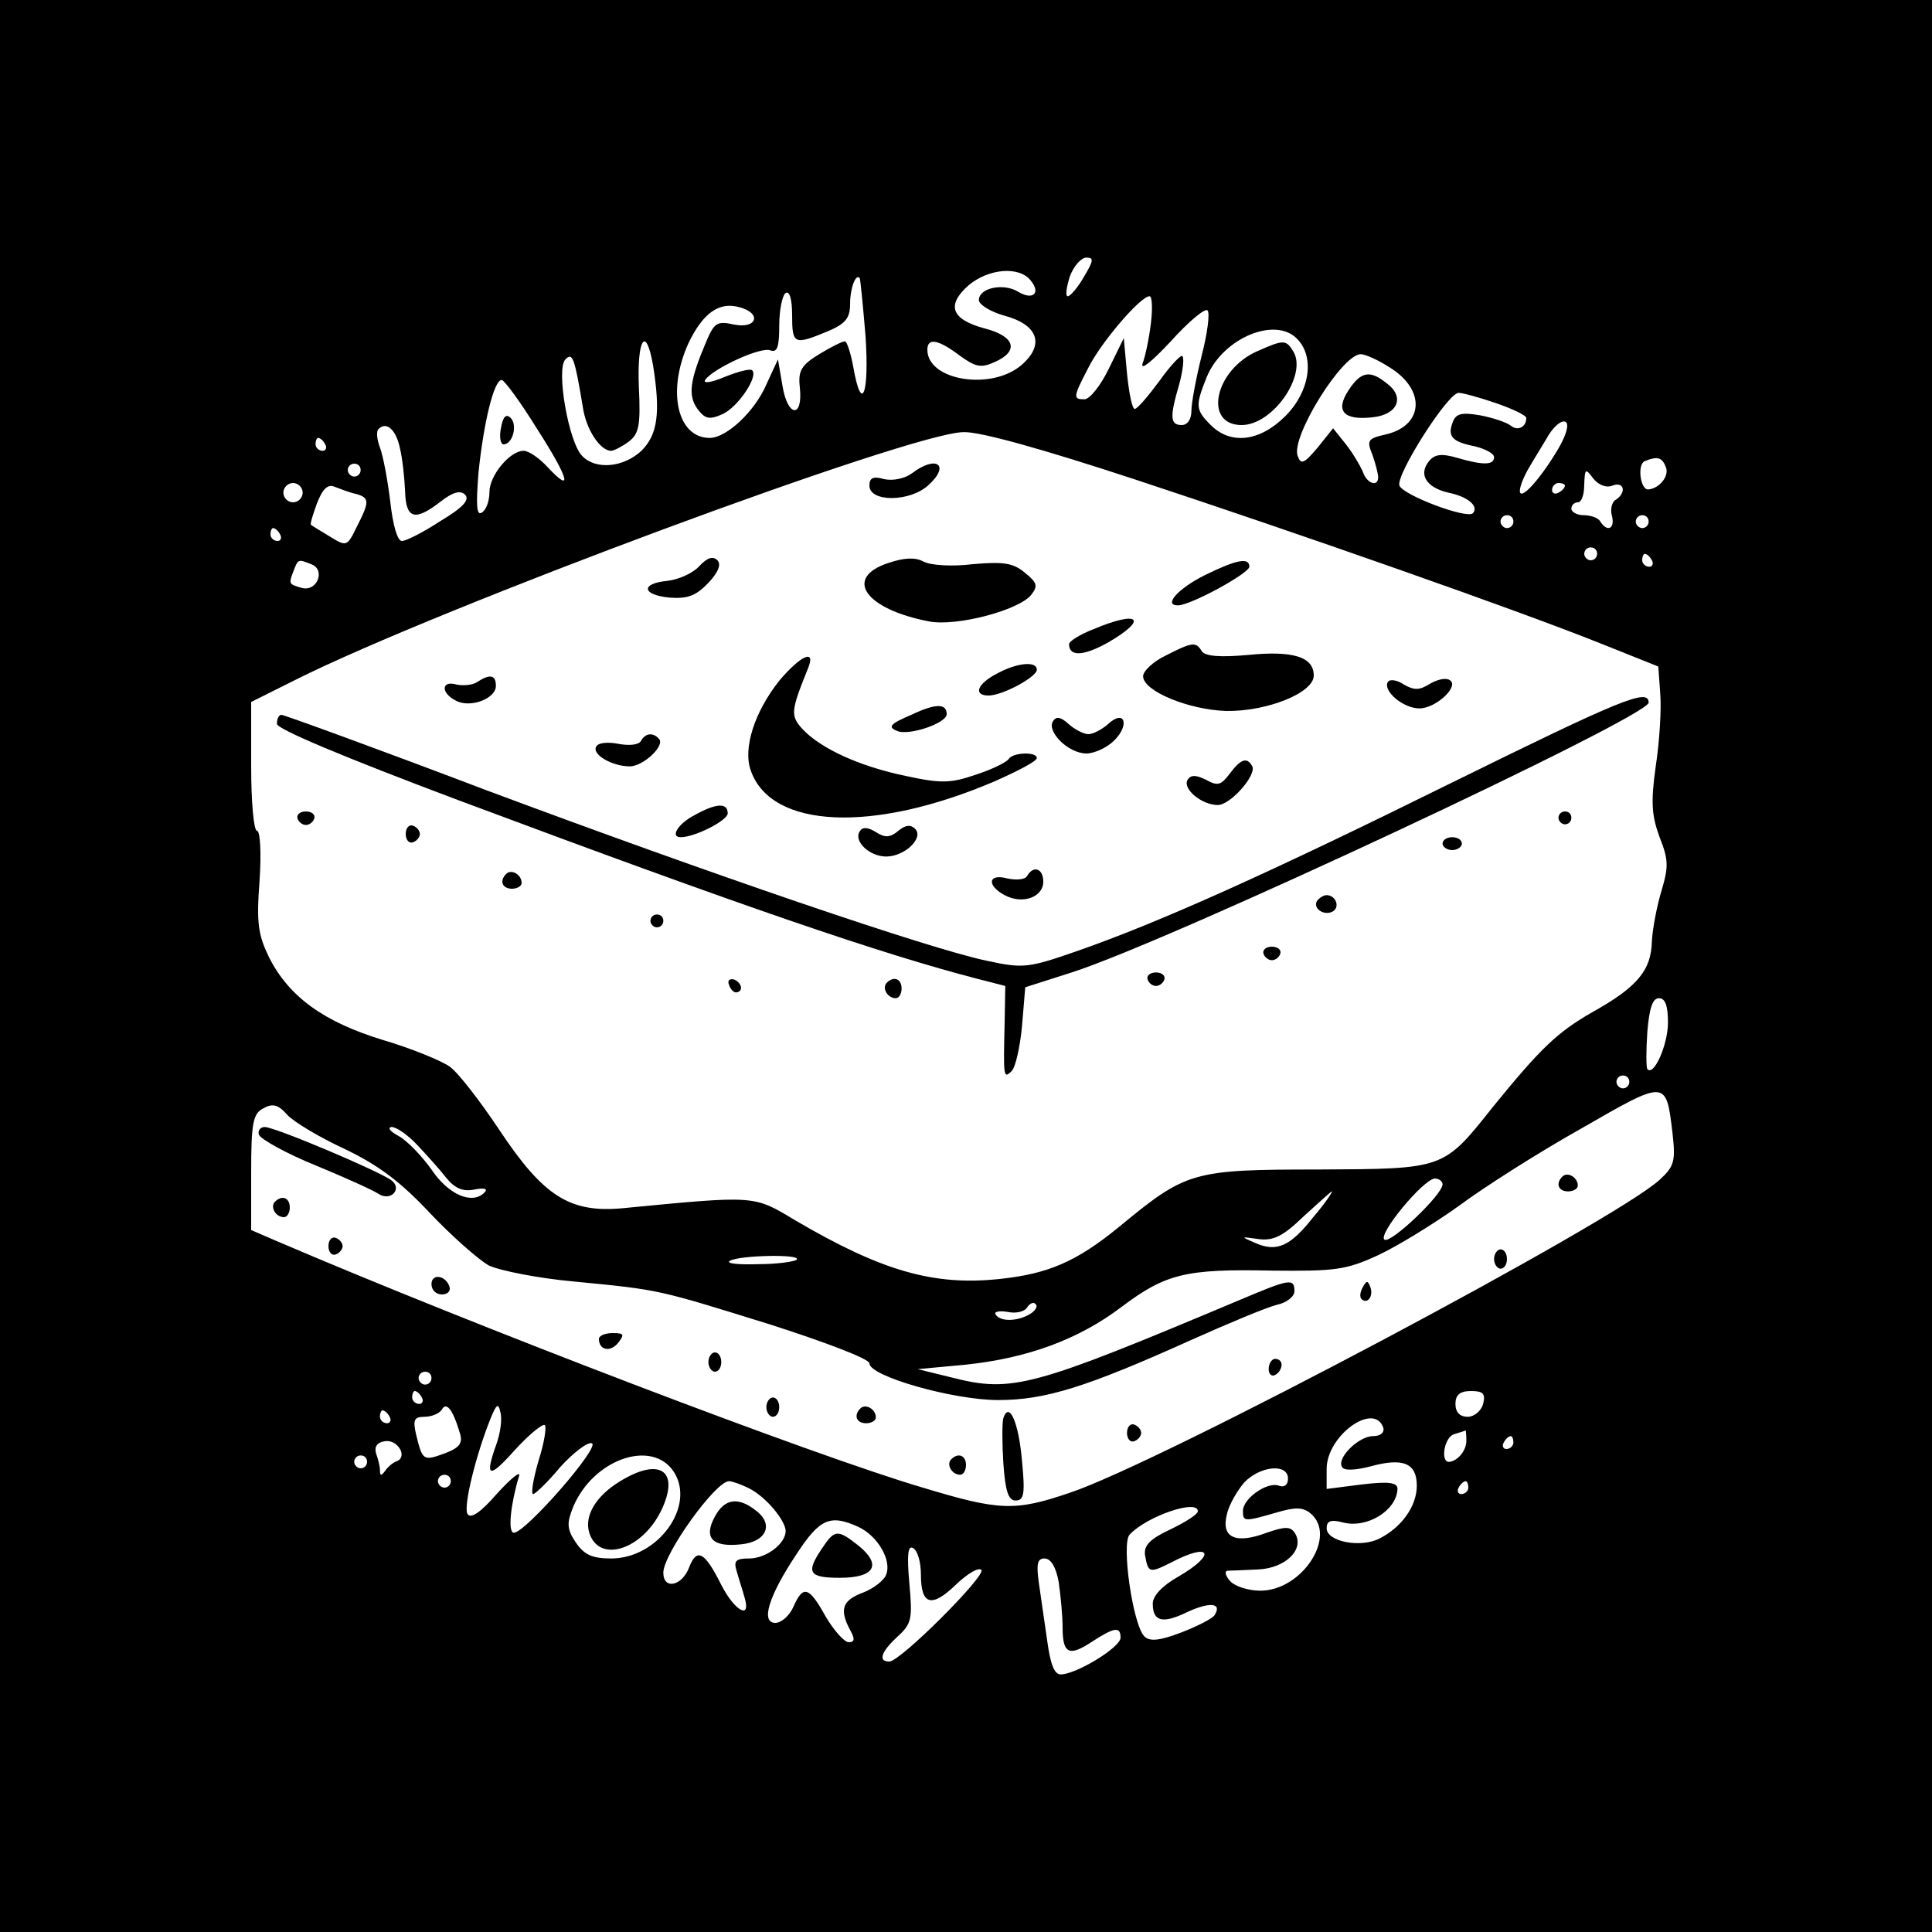 <?xml version="1.0" standalone="no"?>
<!DOCTYPE svg PUBLIC "-//W3C//DTD SVG 20010904//EN"
 "http://www.w3.org/TR/2001/REC-SVG-20010904/DTD/svg10.dtd">
<svg version="1.0" xmlns="http://www.w3.org/2000/svg"
 width="300pt" height="300pt" viewBox="0 0 300 300"
 preserveAspectRatio="xMidYMid meet">
<g transform="translate(0,300) scale(0.1,-0.1)"
fill="#000000" stroke="none">
<path d="M0 1500 l0 -1500 1500 0 1500 0 0 1500 0 1500 -1500 0 -1500 0 0
-1500z m1683 1070 c-9 -16 -21 -30 -25 -30 -4 0 -2 14 3 30 6 17 18 30 26 30
12 0 11 -5 -4 -30z m-83 -5 c17 -20 4 -32 -19 -18 -23 14 -61 6 -61 -13 0 -7
18 -18 39 -24 53 -14 64 -45 27 -77 -47 -40 -146 -24 -146 24 0 19 17 16 50
-9 25 -18 33 -20 55 -10 38 17 31 40 -16 52 -52 14 -60 36 -25 67 31 26 78 30
96 8z m-256 -87 c6 -90 -6 -122 -19 -48 -4 22 -10 40 -13 40 -4 0 -22 -9 -40
-20 -28 -17 -33 -26 -30 -52 5 -48 -19 -46 -27 3 l-7 41 -18 -39 c-18 -42 -62
-83 -88 -83 -50 0 -67 72 -33 147 22 46 47 65 79 56 35 -9 28 -34 -8 -27 -27
6 -31 3 -44 -28 -25 -59 -28 -82 -13 -103 12 -16 19 -17 39 -8 23 10 56 58 46
68 -3 3 -22 -2 -42 -10 -21 -9 -35 -11 -31 -5 11 17 86 52 101 46 11 -4 14 5
14 39 0 24 5 47 10 50 6 4 10 -10 10 -34 0 -46 3 -47 54 -26 29 12 36 21 36
43 0 25 9 48 15 40 1 -2 5 -42 9 -90z m443 19 c-3 -24 -9 -52 -13 -62 -3 -11
16 5 44 35 27 30 53 52 57 48 4 -4 0 -35 -9 -70 -9 -36 -16 -74 -16 -86 0 -13
-6 -22 -15 -22 -18 0 -19 12 -4 63 6 22 8 41 5 44 -2 3 -19 -15 -36 -39 -17
-23 -34 -43 -38 -43 -4 0 -9 25 -12 55 l-5 55 -23 -47 c-13 -27 -30 -48 -38
-48 -18 0 -18 3 6 49 20 40 81 111 95 111 4 0 5 -19 2 -43z m227 -23 c28 -28
20 -82 -18 -120 -40 -40 -85 -45 -116 -14 -24 24 -24 30 -6 75 25 60 106 94
140 59z m-1000 -41 c12 -75 7 -108 -18 -133 -28 -26 -71 -30 -92 -8 -21 21
-41 135 -26 150 11 11 14 4 27 -74 5 -35 27 -68 44 -68 4 0 16 6 27 14 16 12
19 25 16 85 -3 75 11 97 22 34z m1143 -3 c58 -35 54 -92 -7 -105 -26 -6 -28
-9 -19 -31 5 -14 9 -30 9 -35 0 -16 -18 -10 -24 9 -4 9 -15 28 -26 42 l-20 25
-24 -30 c-21 -25 -26 -27 -31 -13 -11 29 69 158 98 158 7 0 27 -9 44 -20z
m-1323 -96 c50 -78 56 -102 16 -59 -13 14 -29 25 -37 25 -21 0 -53 -38 -53
-64 0 -14 -5 -28 -12 -32 -8 -5 -9 11 -5 62 8 78 24 144 36 144 4 0 29 -34 55
-76z m1489 40 c26 -9 47 -19 47 -23 0 -14 -13 -21 -24 -12 -6 5 -27 12 -47 16
-29 5 -38 3 -43 -10 -9 -23 -1 -31 34 -38 16 -4 30 -11 30 -17 0 -12 -16 -13
-57 -1 -24 7 -35 6 -44 -5 -17 -21 -4 -41 30 -49 30 -6 48 -21 38 -32 -10 -9
-108 28 -114 43 -6 16 75 144 92 144 6 0 32 -7 58 -16z m96 -72 c-28 -47 -59
-81 -59 -64 0 7 7 24 15 37 8 14 22 36 30 50 9 14 20 23 26 20 6 -4 1 -21 -12
-43z m-1798 2 c4 -16 7 -46 8 -66 1 -44 15 -48 55 -17 19 15 31 18 38 11 8 -8
-3 -20 -38 -41 -26 -17 -53 -31 -60 -31 -7 0 -14 25 -18 61 -4 33 -11 71 -16
84 -5 13 -6 26 -2 29 12 12 27 -1 33 -30z m1140 -48 c258 -85 594 -203 724
-255 l90 -36 3 -42 c2 -23 -1 -74 -7 -113 -8 -57 -6 -77 6 -110 14 -35 14 -46
3 -83 -7 -23 -14 -59 -15 -79 -1 -45 -23 -71 -93 -110 -54 -31 -80 -56 -154
-147 -77 -97 -75 -96 -271 -97 -195 0 -205 -3 -308 -88 -67 -55 -111 -74 -187
-82 -103 -11 -184 13 -317 91 -65 39 -60 39 -267 19 -83 -8 -124 18 -193 122
-30 45 -64 89 -77 98 -13 9 -59 28 -103 41 -92 28 -146 67 -177 128 -17 35
-20 53 -15 119 3 44 1 78 -4 78 -5 0 -9 45 -9 100 l0 100 68 34 c221 111 956
384 1038 385 26 1 125 -27 265 -73z m-1256 54 c3 -5 1 -10 -4 -10 -6 0 -11 5
-11 10 0 6 2 10 4 10 3 0 8 -4 11 -10z m2082 -36 c5 -14 -11 -33 -28 -34 -12
0 -17 39 -5 44 20 8 27 6 33 -10z m-2027 -4 c0 -5 -4 -10 -10 -10 -5 0 -10 5
-10 10 0 6 5 10 10 10 6 0 10 -4 10 -10z m1944 -24 c18 7 22 -11 5 -22 -6 -3
-9 -15 -6 -25 5 -20 -7 -26 -18 -9 -3 6 -15 10 -26 10 -10 0 -19 5 -19 10 0 6
5 10 10 10 6 0 10 12 10 28 1 25 2 25 14 9 8 -10 20 -15 30 -11z m-2034 -11
c0 -8 -7 -15 -15 -15 -8 0 -15 7 -15 15 0 8 7 15 15 15 8 0 15 -7 15 -15z m83
-2 c21 -6 21 -12 1 -51 -15 -31 -16 -31 -42 -15 -15 9 -28 17 -29 18 -2 1 3
16 9 33 9 23 17 31 28 26 8 -3 23 -9 33 -11z m1877 13 c0 -3 -4 -8 -10 -11 -5
-3 -10 -1 -10 4 0 6 5 11 10 11 6 0 10 -2 10 -4z m-80 -56 c0 -5 -4 -10 -10
-10 -5 0 -10 5 -10 10 0 6 5 10 10 10 6 0 10 -4 10 -10z m210 0 c0 -5 -4 -10
-10 -10 -5 0 -10 5 -10 10 0 6 5 10 10 10 6 0 10 -4 10 -10z m-2125 -20 c3 -5
1 -10 -4 -10 -6 0 -11 5 -11 10 0 6 2 10 4 10 3 0 8 -4 11 -10z m2045 -30 c0
-5 -4 -10 -10 -10 -5 0 -10 5 -10 10 0 6 5 10 10 10 6 0 10 -4 10 -10z m85
-10 c3 -5 1 -10 -4 -10 -6 0 -11 5 -11 10 0 6 2 10 4 10 3 0 8 -4 11 -10z
m-2082 -6 c23 -8 10 -43 -14 -37 -21 6 -21 6 -13 27 7 18 7 18 27 10z m2107
-712 c0 -34 -22 -84 -32 -72 -2 3 -2 29 0 58 3 36 8 52 18 52 10 0 14 -12 14
-38z m-60 -92 c0 -5 -4 -10 -10 -10 -5 0 -10 5 -10 10 0 6 5 10 10 10 6 0 10
-4 10 -10z m67 -79 c5 -44 3 -52 -20 -73 -69 -64 -777 -440 -916 -486 -85 -29
-109 -28 -228 8 -167 49 -696 251 -1006 384 l-37 16 0 90 c0 77 3 91 19 99 14
8 23 6 37 -10 10 -11 50 -35 89 -53 52 -25 86 -50 132 -99 34 -36 76 -73 92
-82 17 -8 77 -20 133 -25 134 -13 128 -12 305 -67 84 -27 153 -53 153 -60 0
-20 130 -57 200 -57 73 0 137 20 299 93 58 26 118 51 134 55 15 3 27 13 27 21
0 21 -8 19 -86 -14 -321 -135 -352 -144 -446 -120 l-53 13 75 7 c95 10 175 39
242 90 68 51 99 59 233 56 99 -1 115 1 165 24 30 14 87 49 126 77 39 29 124
83 190 120 132 76 131 76 141 -7z m-1949 -19 c15 -16 35 -38 45 -51 13 -16 26
-22 44 -18 16 3 21 1 15 -5 -19 -19 -56 -3 -82 36 -15 21 -38 45 -51 52 -13 7
-18 13 -11 14 8 0 26 -13 40 -28z m1592 -61 c0 -16 -80 -92 -90 -86 -12 7 60
94 78 95 6 0 12 -4 12 -9z m-200 -50 c-36 -46 -57 -56 -91 -41 -23 10 -23 10
5 6 23 -3 38 4 70 35 23 21 43 39 44 39 2 0 -10 -18 -28 -39z m-803 -67 c-3
-3 -30 -7 -60 -7 -30 -1 -50 1 -44 5 14 9 113 11 104 2z m363 -84 c-19 -12
-47 -13 -54 -1 -3 4 5 6 18 4 13 -3 27 0 31 7 4 6 10 9 13 5 4 -3 0 -10 -8
-15z m-930 -100 c0 -5 -4 -10 -10 -10 -5 0 -10 5 -10 10 0 6 5 10 10 10 6 0
10 -4 10 -10z m-15 -30 c3 -5 1 -10 -4 -10 -6 0 -11 5 -11 10 0 6 2 10 4 10 3
0 8 -4 11 -10z m1648 -10 c-3 -11 -14 -20 -24 -20 -12 0 -19 7 -19 20 0 14 7
20 24 20 19 0 23 -4 19 -20z m-1589 -45 c5 -16 0 -23 -24 -32 -33 -12 -34 -11
-44 30 -5 22 -3 27 13 27 11 0 23 5 27 11 7 13 17 1 28 -36z m57 -17 c-19 -53
-12 -55 29 -9 22 24 43 41 46 38 3 -3 -1 -28 -10 -56 -8 -28 -12 -51 -8 -51 3
0 23 19 42 42 20 22 42 39 49 37 14 -5 -103 -139 -121 -139 -10 0 -5 45 8 88
3 9 -12 -3 -34 -27 -25 -29 -41 -40 -46 -32 -7 11 13 92 36 149 9 22 12 24 15
9 3 -10 0 -32 -6 -49z m-166 42 c3 -5 1 -10 -4 -10 -6 0 -11 5 -11 10 0 6 2
10 4 10 3 0 8 -4 11 -10z m1543 -17 c2 -8 -5 -13 -16 -13 -22 0 -57 -34 -48
-48 3 -6 21 -5 44 1 51 14 72 5 72 -30 0 -32 -24 -65 -58 -82 -29 -15 -82 -5
-82 16 0 11 6 14 25 9 38 -10 84 19 85 52 0 10 -13 12 -55 7 l-55 -7 0 31 c0
52 74 105 88 64z m129 -20 c0 -16 -14 -32 -27 -33 -14 0 -7 39 8 43 9 3 17 5
18 6 0 0 1 -7 1 -16z m-1661 -32 c-6 -2 -14 -9 -18 -15 -6 -8 -8 -8 -8 1 0 6
-3 18 -6 26 -3 10 1 17 13 19 20 4 37 -24 19 -31z m1734 29 c0 -5 -5 -10 -11
-10 -5 0 -7 5 -4 10 3 6 8 10 11 10 2 0 4 -4 4 -10z m-1780 -30 c0 -5 -4 -10
-10 -10 -5 0 -10 5 -10 10 0 6 5 10 10 10 6 0 10 -4 10 -10z m476 -15 c35 -53
-24 -135 -97 -135 -30 0 -42 6 -55 25 -14 21 -14 30 -4 55 31 74 122 106 156
55z m954 -11 c0 -10 -6 -14 -14 -11 -18 7 -56 -20 -56 -39 0 -17 2 -17 51 -3
30 9 42 9 54 -1 42 -35 -13 -120 -78 -120 -19 0 -40 7 -47 15 -7 8 -9 15 -4
16 5 0 26 1 48 2 42 2 72 31 57 56 -7 11 -15 11 -44 1 -48 -18 -71 -8 -62 28
3 15 16 37 27 50 25 26 68 30 68 6z m-1300 -4 c0 -5 -4 -10 -10 -10 -5 0 -10
5 -10 10 0 6 5 10 10 10 6 0 10 -4 10 -10z m463 -11 c26 -13 56 -49 57 -66 0
-20 -30 -43 -57 -43 -21 0 -24 -4 -19 -20 3 -11 9 -29 12 -40 11 -36 -15 -22
-36 19 -26 52 -38 58 -50 27 -11 -29 -40 -35 -40 -8 0 29 81 142 102 142 5 0
19 -5 31 -11z m1117 1 c0 -5 -5 -10 -11 -10 -5 0 -7 5 -4 10 3 6 8 10 11 10 2
0 4 -4 4 -10z m-420 -37 c-1 -5 -20 -17 -43 -28 -32 -15 -41 -25 -39 -40 5
-28 7 -28 41 -11 61 32 71 13 11 -22 -25 -14 -40 -30 -40 -42 0 -28 15 -32 54
-13 35 16 54 14 42 -5 -3 -5 -26 -17 -52 -27 -34 -13 -49 -14 -57 -6 -18 18
-36 144 -23 158 27 29 107 56 106 36z m-527 -24 c30 -14 52 -52 43 -74 -3 -9
-20 -22 -36 -28 -32 -12 -37 -26 -20 -58 8 -14 7 -19 -2 -19 -7 0 -23 18 -36
40 -26 47 -35 49 -50 15 -6 -14 -19 -25 -28 -25 -23 0 -11 41 33 107 36 55 52
62 96 42z m97 -74 c0 -48 17 -52 55 -15 18 17 35 27 39 22 6 -10 -126 -142
-143 -142 -18 0 -13 15 13 39 22 20 23 28 18 83 -4 45 -2 59 6 54 7 -4 12 -22
12 -41z m214 -12 c3 -21 6 -52 6 -70 0 -41 10 -46 46 -22 34 22 44 24 44 6 0
-15 -69 -57 -93 -57 -10 0 -16 16 -21 53 -4 28 -10 69 -13 90 -4 29 -2 37 9
37 10 0 18 -14 22 -37z"/>
<path d="M1953 2455 c-67 -29 -85 -115 -25 -115 48 0 101 76 81 113 -12 20
-15 20 -56 2z"/>
<path d="M2094 2394 c-21 -32 -8 -47 37 -42 40 4 51 32 22 53 -26 21 -40 18
-59 -11z"/>
<path d="M778 2336 c-3 -14 -1 -26 4 -26 14 0 22 30 11 41 -7 7 -12 2 -15 -15z"/>
<path d="M1416 2265 c-11 -8 -29 -12 -43 -9 -17 5 -23 2 -23 -10 0 -26 63 -26
92 1 34 31 12 47 -26 18z"/>
<path d="M1086 2121 c-10 -11 -32 -21 -50 -23 -42 -4 -39 -22 4 -26 28 -2 41
3 60 23 16 17 20 29 14 35 -7 7 -16 4 -28 -9z"/>
<path d="M1380 2126 c-71 -23 -37 -72 63 -91 42 -8 138 17 158 41 11 14 10 19
-10 35 -18 15 -33 17 -80 13 -32 -4 -66 -2 -77 4 -13 7 -30 6 -54 -2z"/>
<path d="M1871 2107 c-42 -21 -65 -47 -42 -47 20 0 111 50 111 60 0 15 -20 11
-69 -13z"/>
<path d="M1698 2023 c-21 -8 -38 -19 -38 -23 0 -20 22 -19 60 2 64 37 49 51
-22 21z"/>
<path d="M1810 1982 c-19 -9 -35 -24 -35 -32 0 -23 70 -52 129 -54 63 -1 136
28 136 55 0 29 -32 39 -102 32 -44 -4 -67 -2 -72 6 -9 15 -15 14 -56 -7z"/>
<path d="M1210 1943 c-38 -48 -57 -105 -44 -140 32 -90 190 -97 379 -16 36 16
65 31 65 36 0 10 -38 9 -44 -2 -4 -5 -26 -16 -51 -24 -38 -13 -53 -14 -108 -2
-73 15 -133 43 -161 73 -19 21 -18 28 9 95 12 30 -12 19 -45 -20z"/>
<path d="M1548 1954 c-31 -16 -37 -34 -13 -34 22 0 75 29 75 40 0 14 -31 11
-62 -6z"/>
<path d="M741 1941 c-7 -5 -22 -6 -32 -4 -24 7 -25 -13 -1 -25 22 -12 62 3 62
23 0 17 -9 19 -29 6z"/>
<path d="M2155 1941 c-8 -14 24 -41 49 -41 26 0 63 35 47 44 -6 4 -19 1 -31
-6 -16 -10 -24 -10 -40 -1 -10 7 -22 9 -25 4z"/>
<path d="M2255 1785 c-283 -140 -456 -218 -586 -263 -72 -25 -81 -26 -136 -14
-88 18 -430 135 -778 265 -171 65 -314 117 -318 117 -4 0 -7 -6 -7 -14 0 -8
102 -51 283 -119 444 -166 655 -238 805 -277 l43 -11 -1 -57 c-2 -84 -2 -88
11 -75 6 6 13 38 16 70 l5 60 72 23 c151 48 896 397 896 419 0 23 -43 5 -305
-124z"/>
<path d="M1415 1890 c-33 -14 -37 -19 -22 -25 18 -8 77 12 77 26 0 17 -17 17
-55 -1z"/>
<path d="M1635 1880 c-10 -16 24 -50 52 -50 12 0 32 9 43 20 25 25 16 49 -9
26 -10 -9 -24 -16 -31 -16 -7 0 -21 7 -31 16 -12 11 -19 12 -24 4z"/>
<path d="M995 1849 c-4 -6 -19 -7 -35 -4 -15 3 -31 2 -34 -4 -8 -12 24 -31 52
-31 21 0 56 33 45 43 -9 10 -21 9 -28 -4z"/>
<path d="M1909 1798 c-13 -17 -18 -19 -36 -9 -16 8 -24 8 -29 0 -8 -14 22 -39
47 -39 20 0 62 48 53 61 -8 14 -18 10 -35 -13z"/>
<path d="M1078 1734 c-25 -13 -38 -34 -21 -34 22 0 73 26 73 37 0 17 -18 16
-52 -3z"/>
<path d="M462 1729 c2 -6 8 -10 13 -10 5 0 11 4 13 10 2 6 -4 11 -13 11 -9 0
-15 -5 -13 -11z"/>
<path d="M2420 1730 c0 -5 5 -10 10 -10 6 0 10 5 10 10 0 6 -4 10 -10 10 -5 0
-10 -4 -10 -10z"/>
<path d="M630 1705 c0 -9 5 -15 11 -13 6 2 11 8 11 13 0 5 -5 11 -11 13 -6 2
-11 -4 -11 -13z"/>
<path d="M1335 1709 c-10 -15 15 -39 41 -39 29 0 59 29 45 43 -7 7 -15 6 -26
-3 -13 -11 -21 -11 -35 -2 -13 8 -21 8 -25 1z"/>
<path d="M2240 1690 c0 -5 7 -10 15 -10 8 0 15 5 15 10 0 6 -7 10 -15 10 -8 0
-15 -4 -15 -10z"/>
<path d="M786 1643 c-11 -11 -6 -23 9 -23 8 0 15 4 15 9 0 13 -16 22 -24 14z"/>
<path d="M1595 1640 c-3 -6 -17 -7 -31 -4 -30 8 -32 -11 -4 -26 28 -15 60 -3
60 21 0 20 -15 26 -25 9z"/>
<path d="M2045 1601 c-7 -12 12 -24 25 -16 11 7 4 25 -10 25 -5 0 -11 -4 -15
-9z"/>
<path d="M1010 1570 c0 -5 5 -10 10 -10 6 0 10 5 10 10 0 6 -4 10 -10 10 -5 0
-10 -4 -10 -10z"/>
<path d="M1962 1519 c2 -6 8 -10 13 -10 5 0 11 4 13 10 2 6 -4 11 -13 11 -9 0
-15 -5 -13 -11z"/>
<path d="M1782 1479 c2 -6 8 -10 13 -10 5 0 11 4 13 10 2 6 -4 11 -13 11 -9 0
-15 -5 -13 -11z"/>
<path d="M1132 1471 c2 -7 7 -12 11 -12 12 1 9 15 -3 20 -7 2 -11 -2 -8 -8z"/>
<path d="M1377 1474 c-8 -8 1 -24 14 -24 5 0 9 7 9 15 0 15 -12 20 -23 9z"/>
<path d="M402 1238 c3 -7 42 -29 89 -48 46 -19 90 -39 97 -44 19 -12 37 8 20
21 -18 14 -181 83 -197 83 -7 0 -11 -6 -9 -12z"/>
<path d="M2426 1173 c-11 -11 -6 -23 9 -23 8 0 15 4 15 9 0 13 -16 22 -24 14z"/>
<path d="M427 1134 c-8 -8 1 -24 14 -24 5 0 9 7 9 15 0 15 -12 20 -23 9z"/>
<path d="M510 1065 c0 -9 5 -15 11 -13 6 2 11 8 11 13 0 5 -5 11 -11 13 -6 2
-11 -4 -11 -13z"/>
<path d="M2320 1045 c0 -8 5 -15 10 -15 6 0 10 7 10 15 0 8 -4 15 -10 15 -5 0
-10 -7 -10 -15z"/>
<path d="M670 1006 c0 -9 7 -16 16 -16 9 0 14 5 12 12 -6 18 -28 21 -28 4z"/>
<path d="M2116 1001 c-4 -7 -5 -15 -2 -18 9 -9 19 4 14 18 -4 11 -6 11 -12 0z"/>
<path d="M930 921 c0 -18 18 -21 30 -6 10 13 9 15 -9 15 -11 0 -21 -4 -21 -9z"/>
<path d="M1100 885 c0 -8 5 -15 10 -15 6 0 10 7 10 15 0 8 -4 15 -10 15 -5 0
-10 -7 -10 -15z"/>
<path d="M1970 874 c0 -8 5 -12 10 -9 6 3 10 10 10 16 0 5 -4 9 -10 9 -5 0
-10 -7 -10 -16z"/>
<path d="M1190 815 c0 -8 5 -15 10 -15 6 0 10 7 10 15 0 8 -4 15 -10 15 -5 0
-10 -7 -10 -15z"/>
<path d="M1336 813 c-11 -11 -6 -23 9 -23 8 0 15 4 15 9 0 13 -16 22 -24 14z"/>
<path d="M1558 798 c-2 -7 -2 -39 0 -70 3 -44 8 -58 19 -58 13 0 15 10 10 61
-5 60 -20 94 -29 67z"/>
<path d="M1750 775 c0 -9 5 -15 11 -13 6 2 11 8 11 13 0 5 -5 11 -11 13 -6 2
-11 -4 -11 -13z"/>
<path d="M1477 734 c-8 -8 1 -24 14 -24 5 0 9 7 9 15 0 15 -12 20 -23 9z"/>
<path d="M963 700 c-38 -23 -56 -54 -48 -80 15 -48 82 -27 112 35 29 61 -2 83
-64 45z"/>
<path d="M1110 645 c-18 -33 -4 -48 41 -43 40 4 51 32 22 53 -27 21 -48 18
-63 -10z"/>
<path d="M1276 595 c-25 -37 -20 -45 28 -45 54 0 66 20 29 50 -33 26 -37 25
-57 -5z"/>
</g>
</svg>
